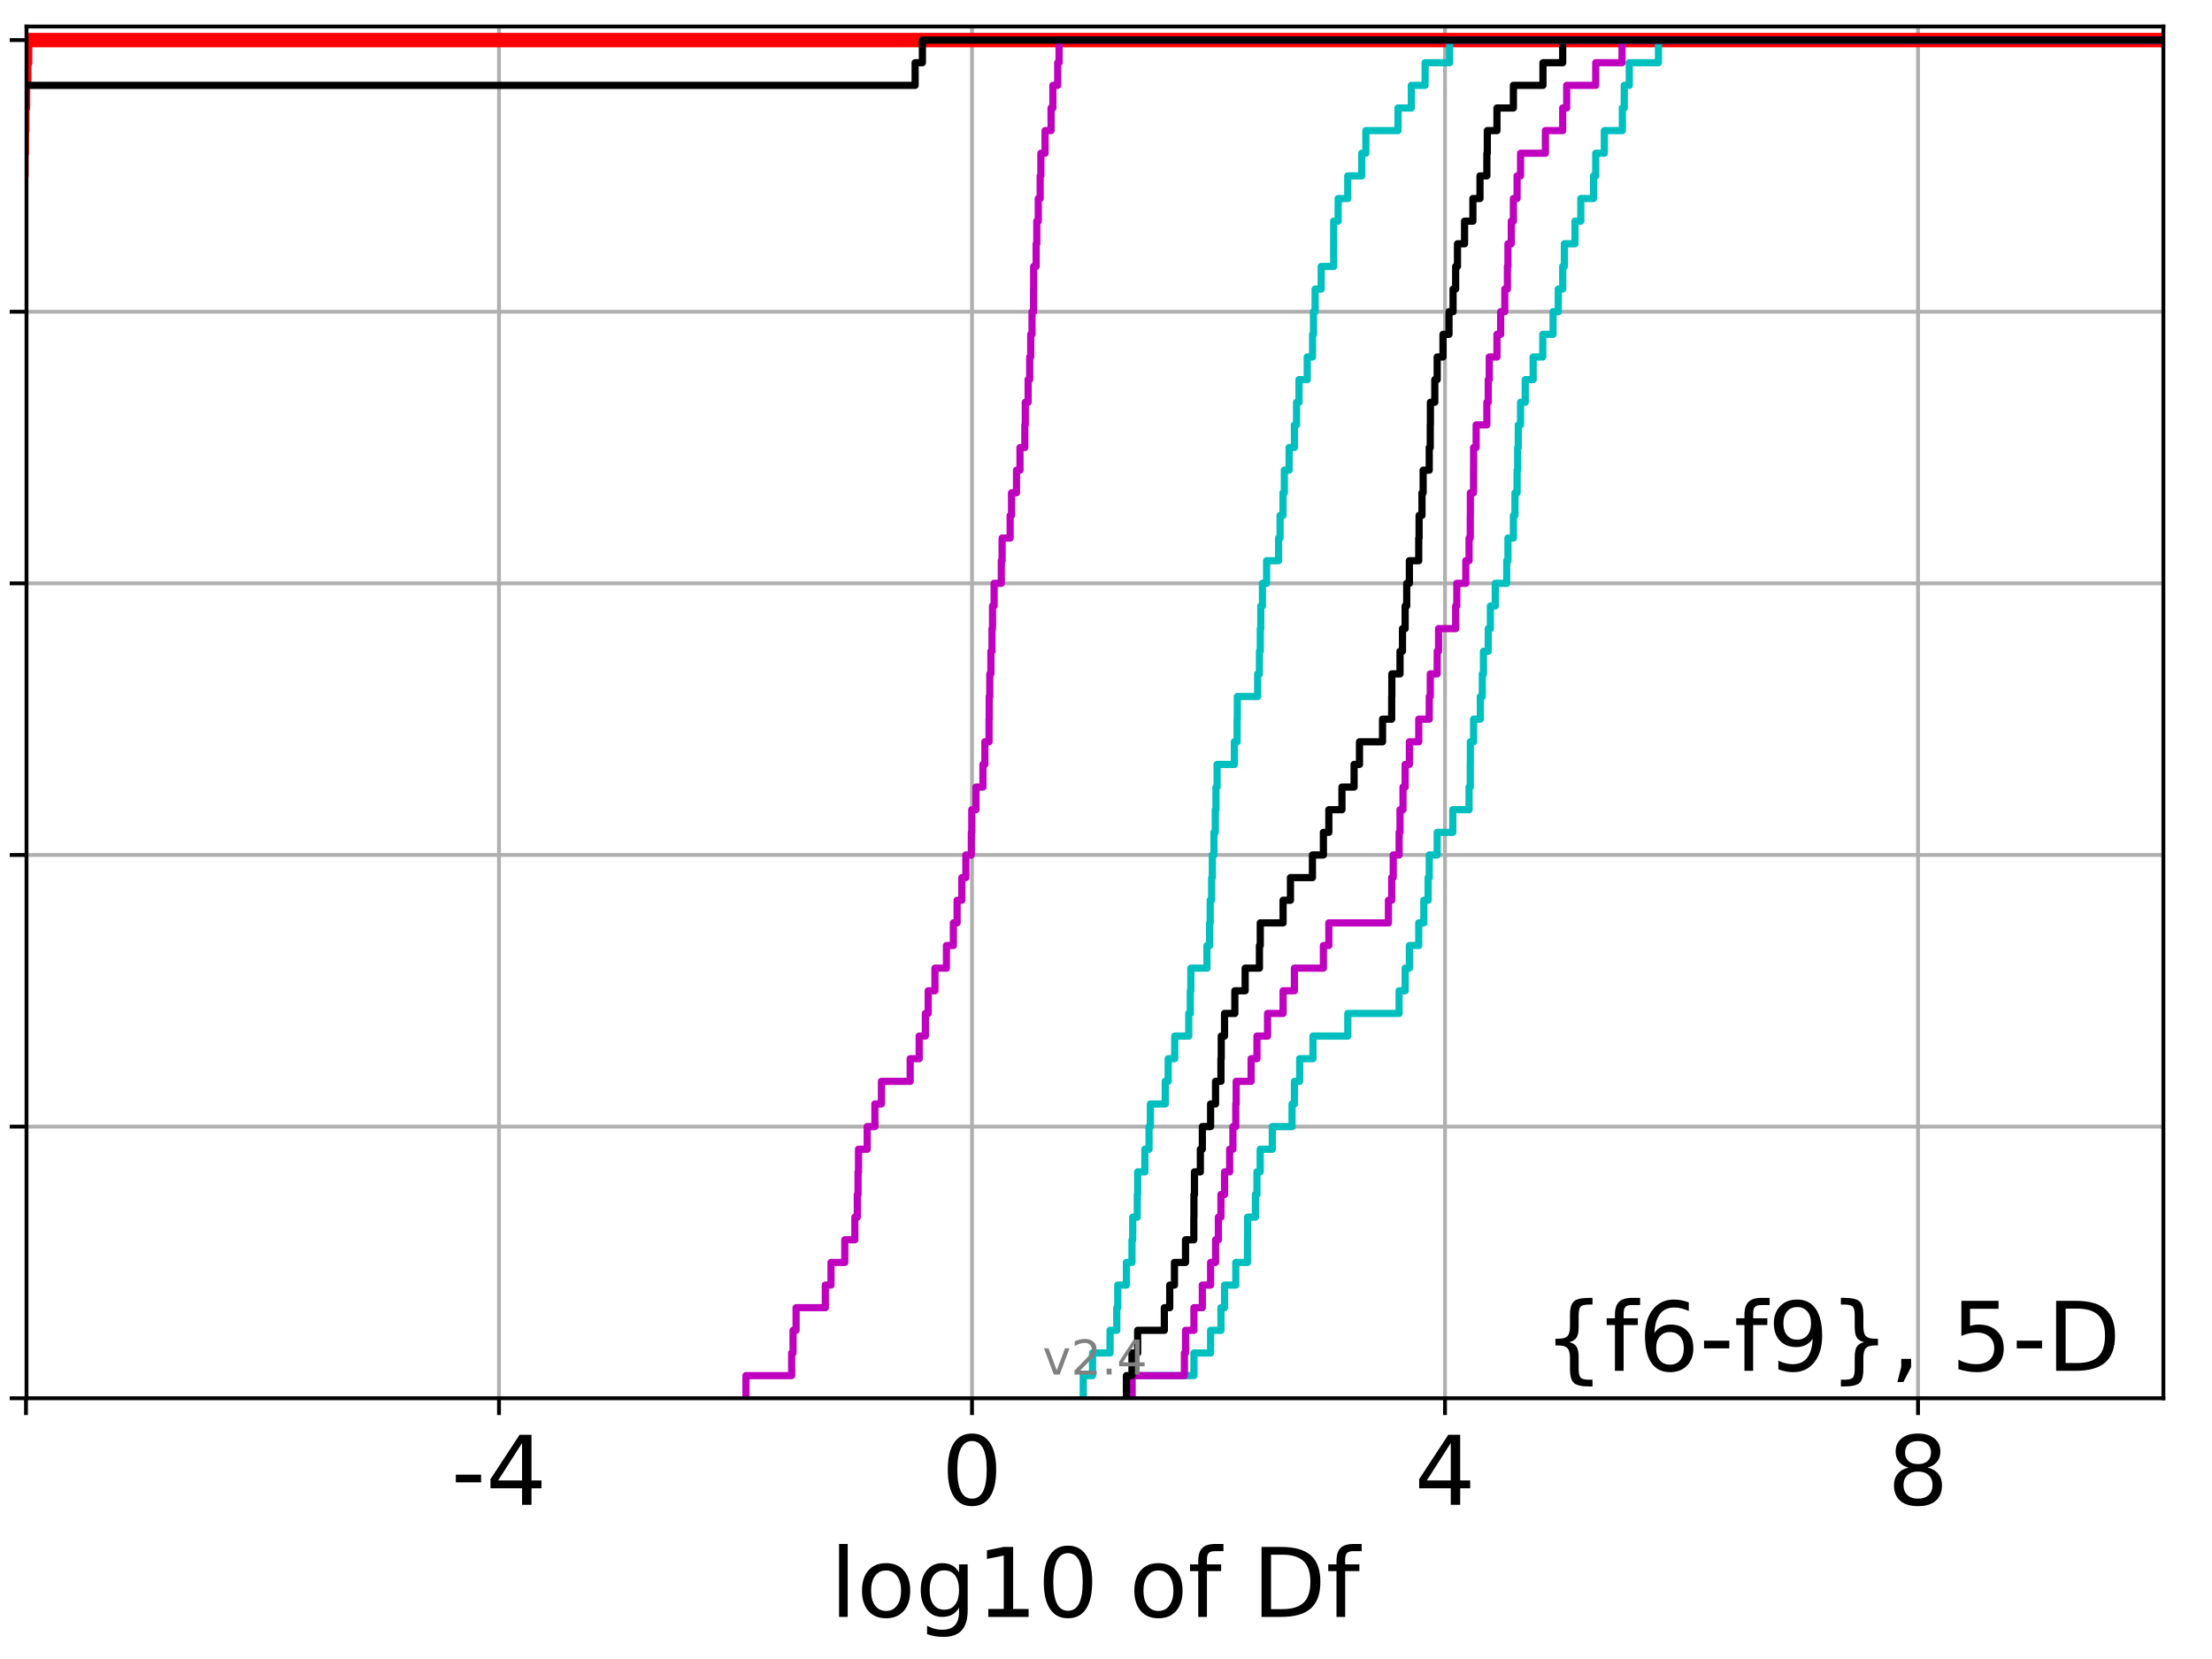 <?xml version="1.0" encoding="utf-8" standalone="no"?>
<!DOCTYPE svg PUBLIC "-//W3C//DTD SVG 1.1//EN"
  "http://www.w3.org/Graphics/SVG/1.1/DTD/svg11.dtd">
<!-- Created with matplotlib (http://matplotlib.org/) -->
<svg height="345.6pt" version="1.1" viewBox="0 0 460.8 345.6" width="460.8pt" xmlns="http://www.w3.org/2000/svg" xmlns:xlink="http://www.w3.org/1999/xlink">
 <defs>
  <style type="text/css">
*{stroke-linecap:butt;stroke-linejoin:round;}
  </style>
 </defs>
 <g id="figure_1">
  <g id="patch_1">
   <path d="M 0 345.6 
L 460.8 345.6 
L 460.8 0 
L 0 0 
z
" style="fill:#ffffff;"/>
  </g>
  <g id="axes_1">
   <g id="patch_2">
    <path d="M 5.52 291.28 
L 450.672 291.28 
L 450.672 5.52 
L 5.52 5.52 
z
" style="fill:#ffffff;"/>
   </g>
   <g id="matplotlib.axis_1">
    <g id="xtick_1">
     <g id="line2d_1">
      <path clip-path="url(#p024d79244b)" d="M 5.414 291.28 
L 5.414 5.52 
" style="fill:none;stroke:#b0b0b0;stroke-linecap:square;stroke-width:0.8;"/>
     </g>
     <g id="line2d_2">
      <defs>
       <path d="M 0 0 
L 0 3.5 
" id="mc31ae099a4" style="stroke:#000000;stroke-width:0.8;"/>
      </defs>
      <g>
       <use style="stroke:#000000;stroke-width:0.8;" x="5.414" xlink:href="#mc31ae099a4" y="291.28"/>
      </g>
     </g>
    </g>
    <g id="xtick_2">
     <g id="line2d_3">
      <path clip-path="url(#p024d79244b)" d="M 103.95 291.28 
L 103.95 5.52 
" style="fill:none;stroke:#b0b0b0;stroke-linecap:square;stroke-width:0.8;"/>
     </g>
     <g id="line2d_4">
      <g>
       <use style="stroke:#000000;stroke-width:0.8;" x="103.95" xlink:href="#mc31ae099a4" y="291.28"/>
      </g>
     </g>
     <g id="text_1">
      <!-- -4 -->
      <defs>
       <path d="M 4.891 31.391 
L 31.203 31.391 
L 31.203 23.391 
L 4.891 23.391 
z
" id="DejaVuSans-2d"/>
       <path d="M 37.797 64.312 
L 12.891 25.391 
L 37.797 25.391 
z
M 35.203 72.906 
L 47.609 72.906 
L 47.609 25.391 
L 58.016 25.391 
L 58.016 17.188 
L 47.609 17.188 
L 47.609 0 
L 37.797 0 
L 37.797 17.188 
L 4.891 17.188 
L 4.891 26.703 
z
" id="DejaVuSans-34"/>
      </defs>
      <g transform="translate(93.979 313.477)scale(0.2 -0.2)">
       <use xlink:href="#DejaVuSans-2d"/>
       <use x="36.084" xlink:href="#DejaVuSans-34"/>
      </g>
     </g>
    </g>
    <g id="xtick_3">
     <g id="line2d_5">
      <path clip-path="url(#p024d79244b)" d="M 202.486 291.28 
L 202.486 5.52 
" style="fill:none;stroke:#b0b0b0;stroke-linecap:square;stroke-width:0.8;"/>
     </g>
     <g id="line2d_6">
      <g>
       <use style="stroke:#000000;stroke-width:0.8;" x="202.486" xlink:href="#mc31ae099a4" y="291.28"/>
      </g>
     </g>
     <g id="text_2">
      <!-- 0 -->
      <defs>
       <path d="M 31.781 66.406 
Q 24.172 66.406 20.328 58.906 
Q 16.5 51.422 16.5 36.375 
Q 16.5 21.391 20.328 13.891 
Q 24.172 6.391 31.781 6.391 
Q 39.453 6.391 43.281 13.891 
Q 47.125 21.391 47.125 36.375 
Q 47.125 51.422 43.281 58.906 
Q 39.453 66.406 31.781 66.406 
z
M 31.781 74.219 
Q 44.047 74.219 50.516 64.516 
Q 56.984 54.828 56.984 36.375 
Q 56.984 17.969 50.516 8.266 
Q 44.047 -1.422 31.781 -1.422 
Q 19.531 -1.422 13.062 8.266 
Q 6.594 17.969 6.594 36.375 
Q 6.594 54.828 13.062 64.516 
Q 19.531 74.219 31.781 74.219 
z
" id="DejaVuSans-30"/>
      </defs>
      <g transform="translate(196.124 313.477)scale(0.2 -0.2)">
       <use xlink:href="#DejaVuSans-30"/>
      </g>
     </g>
    </g>
    <g id="xtick_4">
     <g id="line2d_7">
      <path clip-path="url(#p024d79244b)" d="M 301.022 291.28 
L 301.022 5.52 
" style="fill:none;stroke:#b0b0b0;stroke-linecap:square;stroke-width:0.8;"/>
     </g>
     <g id="line2d_8">
      <g>
       <use style="stroke:#000000;stroke-width:0.8;" x="301.022" xlink:href="#mc31ae099a4" y="291.28"/>
      </g>
     </g>
     <g id="text_3">
      <!-- 4 -->
      <g transform="translate(294.66 313.477)scale(0.2 -0.2)">
       <use xlink:href="#DejaVuSans-34"/>
      </g>
     </g>
    </g>
    <g id="xtick_5">
     <g id="line2d_9">
      <path clip-path="url(#p024d79244b)" d="M 399.559 291.28 
L 399.559 5.52 
" style="fill:none;stroke:#b0b0b0;stroke-linecap:square;stroke-width:0.8;"/>
     </g>
     <g id="line2d_10">
      <g>
       <use style="stroke:#000000;stroke-width:0.8;" x="399.559" xlink:href="#mc31ae099a4" y="291.28"/>
      </g>
     </g>
     <g id="text_4">
      <!-- 8 -->
      <defs>
       <path d="M 31.781 34.625 
Q 24.75 34.625 20.719 30.859 
Q 16.703 27.094 16.703 20.516 
Q 16.703 13.922 20.719 10.156 
Q 24.75 6.391 31.781 6.391 
Q 38.812 6.391 42.859 10.172 
Q 46.922 13.969 46.922 20.516 
Q 46.922 27.094 42.891 30.859 
Q 38.875 34.625 31.781 34.625 
z
M 21.922 38.812 
Q 15.578 40.375 12.031 44.719 
Q 8.5 49.078 8.5 55.328 
Q 8.5 64.062 14.719 69.141 
Q 20.953 74.219 31.781 74.219 
Q 42.672 74.219 48.875 69.141 
Q 55.078 64.062 55.078 55.328 
Q 55.078 49.078 51.531 44.719 
Q 48 40.375 41.703 38.812 
Q 48.828 37.156 52.797 32.312 
Q 56.781 27.484 56.781 20.516 
Q 56.781 9.906 50.312 4.234 
Q 43.844 -1.422 31.781 -1.422 
Q 19.734 -1.422 13.25 4.234 
Q 6.781 9.906 6.781 20.516 
Q 6.781 27.484 10.781 32.312 
Q 14.797 37.156 21.922 38.812 
z
M 18.312 54.391 
Q 18.312 48.734 21.844 45.562 
Q 25.391 42.391 31.781 42.391 
Q 38.141 42.391 41.719 45.562 
Q 45.312 48.734 45.312 54.391 
Q 45.312 60.062 41.719 63.234 
Q 38.141 66.406 31.781 66.406 
Q 25.391 66.406 21.844 63.234 
Q 18.312 60.062 18.312 54.391 
z
" id="DejaVuSans-38"/>
      </defs>
      <g transform="translate(393.196 313.477)scale(0.2 -0.2)">
       <use xlink:href="#DejaVuSans-38"/>
      </g>
     </g>
    </g>
    <g id="text_5">
     <!-- log10 of Df -->
     <defs>
      <path d="M 9.422 75.984 
L 18.406 75.984 
L 18.406 0 
L 9.422 0 
z
" id="DejaVuSans-6c"/>
      <path d="M 30.609 48.391 
Q 23.391 48.391 19.188 42.75 
Q 14.984 37.109 14.984 27.297 
Q 14.984 17.484 19.156 11.844 
Q 23.344 6.203 30.609 6.203 
Q 37.797 6.203 41.984 11.859 
Q 46.188 17.531 46.188 27.297 
Q 46.188 37.016 41.984 42.703 
Q 37.797 48.391 30.609 48.391 
z
M 30.609 56 
Q 42.328 56 49.016 48.375 
Q 55.719 40.766 55.719 27.297 
Q 55.719 13.875 49.016 6.219 
Q 42.328 -1.422 30.609 -1.422 
Q 18.844 -1.422 12.172 6.219 
Q 5.516 13.875 5.516 27.297 
Q 5.516 40.766 12.172 48.375 
Q 18.844 56 30.609 56 
z
" id="DejaVuSans-6f"/>
      <path d="M 45.406 27.984 
Q 45.406 37.75 41.375 43.109 
Q 37.359 48.484 30.078 48.484 
Q 22.859 48.484 18.828 43.109 
Q 14.797 37.75 14.797 27.984 
Q 14.797 18.266 18.828 12.891 
Q 22.859 7.516 30.078 7.516 
Q 37.359 7.516 41.375 12.891 
Q 45.406 18.266 45.406 27.984 
z
M 54.391 6.781 
Q 54.391 -7.172 48.188 -13.984 
Q 42 -20.797 29.203 -20.797 
Q 24.469 -20.797 20.266 -20.094 
Q 16.062 -19.391 12.109 -17.922 
L 12.109 -9.188 
Q 16.062 -11.328 19.922 -12.344 
Q 23.781 -13.375 27.781 -13.375 
Q 36.625 -13.375 41.016 -8.766 
Q 45.406 -4.156 45.406 5.172 
L 45.406 9.625 
Q 42.625 4.781 38.281 2.391 
Q 33.938 0 27.875 0 
Q 17.828 0 11.672 7.656 
Q 5.516 15.328 5.516 27.984 
Q 5.516 40.672 11.672 48.328 
Q 17.828 56 27.875 56 
Q 33.938 56 38.281 53.609 
Q 42.625 51.219 45.406 46.391 
L 45.406 54.688 
L 54.391 54.688 
z
" id="DejaVuSans-67"/>
      <path d="M 12.406 8.297 
L 28.516 8.297 
L 28.516 63.922 
L 10.984 60.406 
L 10.984 69.391 
L 28.422 72.906 
L 38.281 72.906 
L 38.281 8.297 
L 54.391 8.297 
L 54.391 0 
L 12.406 0 
z
" id="DejaVuSans-31"/>
      <path id="DejaVuSans-20"/>
      <path d="M 37.109 75.984 
L 37.109 68.5 
L 28.516 68.5 
Q 23.688 68.5 21.797 66.547 
Q 19.922 64.594 19.922 59.516 
L 19.922 54.688 
L 34.719 54.688 
L 34.719 47.703 
L 19.922 47.703 
L 19.922 0 
L 10.891 0 
L 10.891 47.703 
L 2.297 47.703 
L 2.297 54.688 
L 10.891 54.688 
L 10.891 58.5 
Q 10.891 67.625 15.141 71.797 
Q 19.391 75.984 28.609 75.984 
z
" id="DejaVuSans-66"/>
      <path d="M 19.672 64.797 
L 19.672 8.109 
L 31.594 8.109 
Q 46.688 8.109 53.688 14.938 
Q 60.688 21.781 60.688 36.531 
Q 60.688 51.172 53.688 57.984 
Q 46.688 64.797 31.594 64.797 
z
M 9.812 72.906 
L 30.078 72.906 
Q 51.266 72.906 61.172 64.094 
Q 71.094 55.281 71.094 36.531 
Q 71.094 17.672 61.125 8.828 
Q 51.172 0 30.078 0 
L 9.812 0 
z
" id="DejaVuSans-44"/>
     </defs>
     <g transform="translate(172.91 336.833)scale(0.2 -0.2)">
      <use xlink:href="#DejaVuSans-6c"/>
      <use x="27.783" xlink:href="#DejaVuSans-6f"/>
      <use x="88.965" xlink:href="#DejaVuSans-67"/>
      <use x="152.441" xlink:href="#DejaVuSans-31"/>
      <use x="216.064" xlink:href="#DejaVuSans-30"/>
      <use x="279.688" xlink:href="#DejaVuSans-20"/>
      <use x="311.475" xlink:href="#DejaVuSans-6f"/>
      <use x="372.656" xlink:href="#DejaVuSans-66"/>
      <use x="407.861" xlink:href="#DejaVuSans-20"/>
      <use x="439.648" xlink:href="#DejaVuSans-44"/>
      <use x="516.65" xlink:href="#DejaVuSans-66"/>
     </g>
    </g>
   </g>
   <g id="matplotlib.axis_2">
    <g id="ytick_1">
     <g id="line2d_11">
      <path clip-path="url(#p024d79244b)" d="M 5.52 291.28 
L 450.672 291.28 
" style="fill:none;stroke:#b0b0b0;stroke-linecap:square;stroke-width:0.8;"/>
     </g>
     <g id="line2d_12">
      <defs>
       <path d="M 0 0 
L -3.5 0 
" id="m8edc31e175" style="stroke:#000000;stroke-width:0.8;"/>
      </defs>
      <g>
       <use style="stroke:#000000;stroke-width:0.8;" x="5.52" xlink:href="#m8edc31e175" y="291.28"/>
      </g>
     </g>
    </g>
    <g id="ytick_2">
     <g id="line2d_13">
      <path clip-path="url(#p024d79244b)" d="M 5.52 234.694 
L 450.672 234.694 
" style="fill:none;stroke:#b0b0b0;stroke-linecap:square;stroke-width:0.8;"/>
     </g>
     <g id="line2d_14">
      <g>
       <use style="stroke:#000000;stroke-width:0.8;" x="5.52" xlink:href="#m8edc31e175" y="234.694"/>
      </g>
     </g>
    </g>
    <g id="ytick_3">
     <g id="line2d_15">
      <path clip-path="url(#p024d79244b)" d="M 5.52 178.108 
L 450.672 178.108 
" style="fill:none;stroke:#b0b0b0;stroke-linecap:square;stroke-width:0.8;"/>
     </g>
     <g id="line2d_16">
      <g>
       <use style="stroke:#000000;stroke-width:0.8;" x="5.52" xlink:href="#m8edc31e175" y="178.108"/>
      </g>
     </g>
    </g>
    <g id="ytick_4">
     <g id="line2d_17">
      <path clip-path="url(#p024d79244b)" d="M 5.52 121.522 
L 450.672 121.522 
" style="fill:none;stroke:#b0b0b0;stroke-linecap:square;stroke-width:0.8;"/>
     </g>
     <g id="line2d_18">
      <g>
       <use style="stroke:#000000;stroke-width:0.8;" x="5.52" xlink:href="#m8edc31e175" y="121.522"/>
      </g>
     </g>
    </g>
    <g id="ytick_5">
     <g id="line2d_19">
      <path clip-path="url(#p024d79244b)" d="M 5.52 64.935 
L 450.672 64.935 
" style="fill:none;stroke:#b0b0b0;stroke-linecap:square;stroke-width:0.8;"/>
     </g>
     <g id="line2d_20">
      <g>
       <use style="stroke:#000000;stroke-width:0.8;" x="5.52" xlink:href="#m8edc31e175" y="64.935"/>
      </g>
     </g>
    </g>
    <g id="ytick_6">
     <g id="line2d_21">
      <path clip-path="url(#p024d79244b)" d="M 5.52 8.349 
L 450.672 8.349 
" style="fill:none;stroke:#b0b0b0;stroke-linecap:square;stroke-width:0.8;"/>
     </g>
     <g id="line2d_22">
      <g>
       <use style="stroke:#000000;stroke-width:0.8;" x="5.52" xlink:href="#m8edc31e175" y="8.349"/>
      </g>
     </g>
    </g>
   </g>
   <g id="line2d_23">
    <path clip-path="url(#p024d79244b)" d="M -1 215.832 
L -0.551 215.832 
L -0.551 211.116 
L -0.156 211.116 
L -0.156 206.401 
L -0.052 206.401 
L -0.052 201.685 
L 0.015 201.685 
L 0.015 196.97 
L 0.311 196.97 
L 0.311 192.254 
L 0.4 192.254 
L 0.4 187.539 
L 0.491 187.539 
L 0.491 182.823 
L 0.781 182.823 
L 0.781 178.108 
L 0.981 178.108 
L 0.981 173.392 
L 1.077 173.392 
L 1.077 168.677 
L 1.305 168.677 
L 1.305 163.961 
L 1.374 163.961 
L 1.374 159.246 
L 1.766 159.246 
L 1.766 154.53 
L 1.835 154.53 
L 1.835 149.815 
L 1.952 149.815 
L 1.952 145.099 
L 2.063 145.099 
L 2.063 140.384 
L 2.157 140.384 
L 2.157 135.668 
L 2.169 135.668 
L 2.169 130.953 
L 2.19 130.953 
L 2.19 126.237 
L 2.295 126.237 
L 2.295 121.522 
L 2.314 121.522 
L 2.314 116.806 
L 2.319 116.806 
L 2.319 112.091 
L 2.915 112.091 
L 2.915 107.375 
L 3.01 107.375 
L 3.01 102.66 
L 3.07 102.66 
L 3.07 97.944 
L 3.076 97.944 
L 3.076 93.229 
L 3.098 93.229 
L 3.098 88.513 
L 3.1 88.513 
L 3.1 83.797 
L 3.184 83.797 
L 3.184 79.082 
L 3.207 79.082 
L 3.207 74.366 
L 3.221 74.366 
L 3.221 69.651 
L 3.326 69.651 
L 3.326 64.935 
L 3.693 64.935 
L 3.693 60.22 
L 3.948 60.22 
L 3.948 55.504 
L 4.027 55.504 
L 4.027 50.789 
L 4.109 50.789 
L 4.109 46.073 
L 4.384 46.073 
L 4.384 41.358 
L 4.393 41.358 
L 4.393 36.642 
L 4.467 36.642 
L 4.467 31.927 
L 4.564 31.927 
L 4.564 27.211 
L 4.649 27.211 
L 4.649 22.496 
L 4.794 22.496 
L 4.794 17.78 
L 5.044 17.78 
L 5.044 13.065 
L 5.229 13.065 
L 5.229 8.349 
L 5.229 8.349 
L 5.229 8.349 
L 450.672 8.349 
" style="fill:none;stroke:#ff0000;stroke-linecap:square;stroke-width:3;"/>
   </g>
   <g id="line2d_24">
    <path clip-path="url(#p024d79244b)" d="M 235.812 291.28 
L 235.812 286.564 
L 248.717 286.564 
L 248.717 281.849 
L 252.188 281.849 
L 252.188 277.133 
L 254.345 277.133 
L 254.345 272.418 
L 255.095 272.418 
L 255.095 267.702 
L 257.437 267.702 
L 257.437 262.987 
L 259.861 262.987 
L 259.861 258.271 
L 259.889 258.271 
L 259.889 253.556 
L 261.528 253.556 
L 261.528 248.84 
L 261.848 248.84 
L 261.848 244.125 
L 262.52 244.125 
L 262.52 239.409 
L 265.044 239.409 
L 265.044 234.694 
L 269.156 234.694 
L 269.156 229.978 
L 269.651 229.978 
L 269.651 225.263 
L 270.745 225.263 
L 270.745 220.547 
L 273.511 220.547 
L 273.511 215.832 
L 280.776 215.832 
L 280.776 211.116 
L 291.461 211.116 
L 291.461 206.401 
L 292.718 206.401 
L 292.718 201.685 
L 293.601 201.685 
L 293.601 196.97 
L 295.551 196.97 
L 295.551 192.254 
L 296.61 192.254 
L 296.61 187.539 
L 297.505 187.539 
L 297.505 182.823 
L 297.737 182.823 
L 297.737 178.108 
L 299.393 178.108 
L 299.393 173.392 
L 302.641 173.392 
L 302.641 168.677 
L 306.031 168.677 
L 306.031 163.961 
L 306.283 163.961 
L 306.283 159.246 
L 306.303 159.246 
L 306.303 154.53 
L 306.977 154.53 
L 306.977 149.815 
L 308.381 149.815 
L 308.381 145.099 
L 308.795 145.099 
L 308.795 140.384 
L 309.037 140.384 
L 309.037 135.668 
L 310.028 135.668 
L 310.028 130.953 
L 310.473 130.953 
L 310.473 126.237 
L 311.49 126.237 
L 311.49 121.522 
L 313.874 121.522 
L 313.874 116.806 
L 314.134 116.806 
L 314.134 112.091 
L 315.268 112.091 
L 315.268 107.375 
L 315.597 107.375 
L 315.597 102.66 
L 316.039 102.66 
L 316.039 97.944 
L 316.154 97.944 
L 316.154 93.229 
L 316.288 93.229 
L 316.288 88.513 
L 316.761 88.513 
L 316.761 83.797 
L 317.736 83.797 
L 317.736 79.082 
L 319.384 79.082 
L 319.384 74.366 
L 321.387 74.366 
L 321.387 69.651 
L 323.531 69.651 
L 323.531 64.935 
L 324.613 64.935 
L 324.613 60.22 
L 325.538 60.22 
L 325.538 55.504 
L 325.888 55.504 
L 325.888 50.789 
L 328.096 50.789 
L 328.096 46.073 
L 329.31 46.073 
L 329.31 41.358 
L 331.962 41.358 
L 331.962 36.642 
L 332.421 36.642 
L 332.421 31.927 
L 334.209 31.927 
L 334.209 27.211 
L 337.966 27.211 
L 337.966 22.496 
L 338.367 22.496 
L 338.367 17.78 
L 339.409 17.78 
L 339.409 13.065 
L 345.489 13.065 
L 345.489 8.349 
L 345.489 8.349 
L 345.489 8.349 
L 450.672 8.349 
" style="fill:none;stroke:#00bfbf;stroke-linecap:square;stroke-width:1.5;"/>
   </g>
   <g id="line2d_25">
    <path clip-path="url(#p024d79244b)" d="M 235.812 291.28 
L 235.812 286.564 
L 246.739 286.564 
L 246.739 281.849 
L 246.967 281.849 
L 246.967 277.133 
L 248.717 277.133 
L 248.717 272.418 
L 250.47 272.418 
L 250.47 267.702 
L 252.188 267.702 
L 252.188 262.987 
L 253.222 262.987 
L 253.222 258.271 
L 253.813 258.271 
L 253.813 253.556 
L 254.345 253.556 
L 254.345 248.84 
L 255.095 248.84 
L 255.095 244.125 
L 256.158 244.125 
L 256.158 239.409 
L 256.84 239.409 
L 256.84 234.694 
L 257.437 234.694 
L 257.437 229.978 
L 257.516 229.978 
L 257.516 225.263 
L 260.628 225.263 
L 260.628 220.547 
L 261.848 220.547 
L 261.848 215.832 
L 264.055 215.832 
L 264.055 211.116 
L 267.29 211.116 
L 267.29 206.401 
L 269.651 206.401 
L 269.651 201.685 
L 275.688 201.685 
L 275.688 196.97 
L 276.819 196.97 
L 276.819 192.254 
L 289.235 192.254 
L 289.235 187.539 
L 289.912 187.539 
L 289.912 182.823 
L 290.235 182.823 
L 290.235 178.108 
L 291.461 178.108 
L 291.461 173.392 
L 291.649 173.392 
L 291.649 168.677 
L 292.273 168.677 
L 292.273 163.961 
L 292.718 163.961 
L 292.718 159.246 
L 293.601 159.246 
L 293.601 154.53 
L 295.551 154.53 
L 295.551 149.815 
L 297.737 149.815 
L 297.737 145.099 
L 297.949 145.099 
L 297.949 140.384 
L 299.393 140.384 
L 299.393 135.668 
L 299.677 135.668 
L 299.677 130.953 
L 303.24 130.953 
L 303.24 126.237 
L 303.479 126.237 
L 303.479 121.522 
L 305.352 121.522 
L 305.352 116.806 
L 306.031 116.806 
L 306.031 112.091 
L 306.283 112.091 
L 306.283 107.375 
L 306.303 107.375 
L 306.303 102.66 
L 306.965 102.66 
L 306.965 97.944 
L 306.977 97.944 
L 306.977 93.229 
L 307.508 93.229 
L 307.508 88.513 
L 309.744 88.513 
L 309.744 83.797 
L 310.028 83.797 
L 310.028 79.082 
L 310.239 79.082 
L 310.239 74.366 
L 311.843 74.366 
L 311.843 69.651 
L 312.613 69.651 
L 312.613 64.935 
L 313.474 64.935 
L 313.474 60.22 
L 314.019 60.22 
L 314.019 55.504 
L 314.134 55.504 
L 314.134 50.789 
L 314.831 50.789 
L 314.831 46.073 
L 315.268 46.073 
L 315.268 41.358 
L 316.039 41.358 
L 316.039 36.642 
L 316.761 36.642 
L 316.761 31.927 
L 321.937 31.927 
L 321.937 27.211 
L 325.538 27.211 
L 325.538 22.496 
L 326.371 22.496 
L 326.371 17.78 
L 332.421 17.78 
L 332.421 13.065 
L 337.9 13.065 
L 337.9 8.349 
L 337.9 8.349 
L 337.9 8.349 
L 450.672 8.349 
" style="fill:none;stroke:#bf00bf;stroke-linecap:square;stroke-width:1.5;"/>
   </g>
   <g id="line2d_26">
    <path clip-path="url(#p024d79244b)" d="M 234.652 291.28 
L 234.652 286.564 
L 235.812 286.564 
L 235.812 281.849 
L 236.995 281.849 
L 236.995 277.133 
L 242.553 277.133 
L 242.553 272.418 
L 243.677 272.418 
L 243.677 267.702 
L 244.661 267.702 
L 244.661 262.987 
L 246.967 262.987 
L 246.967 258.271 
L 248.692 258.271 
L 248.692 253.556 
L 248.717 253.556 
L 248.717 248.84 
L 248.83 248.84 
L 248.83 244.125 
L 250.055 244.125 
L 250.055 239.409 
L 250.47 239.409 
L 250.47 234.694 
L 252.188 234.694 
L 252.188 229.978 
L 253.222 229.978 
L 253.222 225.263 
L 254.345 225.263 
L 254.345 220.547 
L 254.407 220.547 
L 254.407 215.832 
L 255.095 215.832 
L 255.095 211.116 
L 257.241 211.116 
L 257.241 206.401 
L 259.388 206.401 
L 259.388 201.685 
L 262.364 201.685 
L 262.364 196.97 
L 262.538 196.97 
L 262.538 192.254 
L 267.29 192.254 
L 267.29 187.539 
L 268.826 187.539 
L 268.826 182.823 
L 273.401 182.823 
L 273.401 178.108 
L 275.688 178.108 
L 275.688 173.392 
L 276.819 173.392 
L 276.819 168.677 
L 279.553 168.677 
L 279.553 163.961 
L 282.081 163.961 
L 282.081 159.246 
L 283.208 159.246 
L 283.208 154.53 
L 288.008 154.53 
L 288.008 149.815 
L 289.912 149.815 
L 289.912 145.099 
L 289.942 145.099 
L 289.942 140.384 
L 291.649 140.384 
L 291.649 135.668 
L 292.165 135.668 
L 292.165 130.953 
L 292.718 130.953 
L 292.718 126.237 
L 293.046 126.237 
L 293.046 121.522 
L 293.601 121.522 
L 293.601 116.806 
L 295.551 116.806 
L 295.551 112.091 
L 295.623 112.091 
L 295.623 107.375 
L 296.225 107.375 
L 296.225 102.66 
L 296.469 102.66 
L 296.469 97.944 
L 297.737 97.944 
L 297.737 93.229 
L 297.949 93.229 
L 297.949 88.513 
L 297.979 88.513 
L 297.979 83.797 
L 298.894 83.797 
L 298.894 79.082 
L 299.393 79.082 
L 299.393 74.366 
L 300.6 74.366 
L 300.6 69.651 
L 301.855 69.651 
L 301.855 64.935 
L 302.699 64.935 
L 302.699 60.22 
L 303.24 60.22 
L 303.24 55.504 
L 303.619 55.504 
L 303.619 50.789 
L 305.093 50.789 
L 305.093 46.073 
L 306.83 46.073 
L 306.83 41.358 
L 308.308 41.358 
L 308.308 36.642 
L 309.744 36.642 
L 309.744 31.927 
L 309.835 31.927 
L 309.835 27.211 
L 311.843 27.211 
L 311.843 22.496 
L 315.268 22.496 
L 315.268 17.78 
L 321.427 17.78 
L 321.427 13.065 
L 325.538 13.065 
L 325.538 8.349 
L 325.538 8.349 
L 325.538 8.349 
L 450.672 8.349 
" style="fill:none;stroke:#000000;stroke-linecap:square;stroke-width:1.5;"/>
   </g>
   <g id="line2d_27">
    <path clip-path="url(#p024d79244b)" d="M 225.658 291.28 
L 225.658 286.564 
L 227.59 286.564 
L 227.59 281.849 
L 231.243 281.849 
L 231.243 277.133 
L 232.646 277.133 
L 232.646 272.418 
L 232.85 272.418 
L 232.85 267.702 
L 234.652 267.702 
L 234.652 262.987 
L 235.812 262.987 
L 235.812 258.271 
L 235.968 258.271 
L 235.968 253.556 
L 236.915 253.556 
L 236.915 248.84 
L 236.995 248.84 
L 236.995 244.125 
L 238.493 244.125 
L 238.493 239.409 
L 239.368 239.409 
L 239.368 234.694 
L 239.645 234.694 
L 239.645 229.978 
L 242.736 229.978 
L 242.736 225.263 
L 243.356 225.263 
L 243.356 220.547 
L 244.716 220.547 
L 244.716 215.832 
L 247.641 215.832 
L 247.641 211.116 
L 247.954 211.116 
L 247.954 206.401 
L 248.074 206.401 
L 248.074 201.685 
L 251.432 201.685 
L 251.432 196.97 
L 251.98 196.97 
L 251.98 192.254 
L 252.111 192.254 
L 252.111 187.539 
L 252.412 187.539 
L 252.412 182.823 
L 252.55 182.823 
L 252.55 178.108 
L 252.882 178.108 
L 252.882 173.392 
L 253.163 173.392 
L 253.163 168.677 
L 253.302 168.677 
L 253.302 163.961 
L 253.538 163.961 
L 253.538 159.246 
L 257.145 159.246 
L 257.145 154.53 
L 257.714 154.53 
L 257.714 149.815 
L 257.759 149.815 
L 257.759 145.099 
L 261.988 145.099 
L 261.988 140.384 
L 262.364 140.384 
L 262.364 135.668 
L 262.538 135.668 
L 262.538 130.953 
L 262.64 130.953 
L 262.64 126.237 
L 262.986 126.237 
L 262.986 121.522 
L 263.857 121.522 
L 263.857 116.806 
L 266.35 116.806 
L 266.35 112.091 
L 266.663 112.091 
L 266.663 107.375 
L 267.272 107.375 
L 267.272 102.66 
L 267.552 102.66 
L 267.552 97.944 
L 268.541 97.944 
L 268.541 93.229 
L 269.65 93.229 
L 269.65 88.513 
L 270.098 88.513 
L 270.098 83.797 
L 270.607 83.797 
L 270.607 79.082 
L 272.32 79.082 
L 272.32 74.366 
L 273.427 74.366 
L 273.427 69.651 
L 273.618 69.651 
L 273.618 64.935 
L 273.967 64.935 
L 273.967 60.22 
L 275.229 60.22 
L 275.229 55.504 
L 277.823 55.504 
L 277.823 50.789 
L 277.827 50.789 
L 277.827 46.073 
L 278.764 46.073 
L 278.764 41.358 
L 280.763 41.358 
L 280.763 36.642 
L 283.673 36.642 
L 283.673 31.927 
L 284.535 31.927 
L 284.535 27.211 
L 291.228 27.211 
L 291.228 22.496 
L 294.006 22.496 
L 294.006 17.78 
L 296.87 17.78 
L 296.87 13.065 
L 301.988 13.065 
L 301.988 8.349 
L 301.988 8.349 
L 301.988 8.349 
L 450.672 8.349 
" style="fill:none;stroke:#00bfbf;stroke-linecap:square;stroke-width:1.5;"/>
   </g>
   <g id="line2d_28">
    <path clip-path="url(#p024d79244b)" d="M 155.399 291.28 
L 155.399 286.564 
L 164.915 286.564 
L 164.915 281.849 
L 165.203 281.849 
L 165.203 277.133 
L 165.838 277.133 
L 165.838 272.418 
L 171.929 272.418 
L 171.929 267.702 
L 173.116 267.702 
L 173.116 262.987 
L 175.985 262.987 
L 175.985 258.271 
L 178.083 258.271 
L 178.083 253.556 
L 178.595 253.556 
L 178.595 248.84 
L 178.746 248.84 
L 178.746 244.125 
L 178.844 244.125 
L 178.844 239.409 
L 180.652 239.409 
L 180.652 234.694 
L 182.254 234.694 
L 182.254 229.978 
L 183.622 229.978 
L 183.622 225.263 
L 189.609 225.263 
L 189.609 220.547 
L 191.485 220.547 
L 191.485 215.832 
L 192.773 215.832 
L 192.773 211.116 
L 193.361 211.116 
L 193.361 206.401 
L 194.767 206.401 
L 194.767 201.685 
L 197.165 201.685 
L 197.165 196.97 
L 198.604 196.97 
L 198.604 192.254 
L 199.383 192.254 
L 199.383 187.539 
L 200.367 187.539 
L 200.367 182.823 
L 201.203 182.823 
L 201.203 178.108 
L 202.35 178.108 
L 202.35 173.392 
L 202.443 173.392 
L 202.443 168.677 
L 203.316 168.677 
L 203.316 163.961 
L 204.759 163.961 
L 204.759 159.246 
L 205.167 159.246 
L 205.167 154.53 
L 206.033 154.53 
L 206.033 149.815 
L 206.069 149.815 
L 206.069 145.099 
L 206.187 145.099 
L 206.187 140.384 
L 206.421 140.384 
L 206.421 135.668 
L 206.654 135.668 
L 206.654 130.953 
L 206.762 130.953 
L 206.762 126.237 
L 207.093 126.237 
L 207.093 121.522 
L 208.59 121.522 
L 208.59 116.806 
L 208.757 116.806 
L 208.757 112.091 
L 210.434 112.091 
L 210.434 107.375 
L 210.721 107.375 
L 210.721 102.66 
L 211.757 102.66 
L 211.757 97.944 
L 212.483 97.944 
L 212.483 93.229 
L 213.488 93.229 
L 213.488 88.513 
L 213.586 88.513 
L 213.586 83.797 
L 214.178 83.797 
L 214.178 79.082 
L 214.506 79.082 
L 214.506 74.366 
L 214.719 74.366 
L 214.719 69.651 
L 214.993 69.651 
L 214.993 64.935 
L 215.305 64.935 
L 215.305 60.22 
L 215.328 60.22 
L 215.328 55.504 
L 215.847 55.504 
L 215.847 50.789 
L 215.983 50.789 
L 215.983 46.073 
L 216.29 46.073 
L 216.29 41.358 
L 216.684 41.358 
L 216.684 36.642 
L 216.831 36.642 
L 216.831 31.927 
L 217.702 31.927 
L 217.702 27.211 
L 218.956 27.211 
L 218.956 22.496 
L 219.333 22.496 
L 219.333 17.78 
L 220.334 17.78 
L 220.334 13.065 
L 220.625 13.065 
L 220.625 8.349 
L 220.625 8.349 
L 220.625 8.349 
L 450.672 8.349 
" style="fill:none;stroke:#bf00bf;stroke-linecap:square;stroke-width:1.5;"/>
   </g>
   <g id="line2d_29">
    <path clip-path="url(#p024d79244b)" d="M -1 220.547 
L -0.551 220.547 
L -0.551 215.832 
L -0.156 215.832 
L -0.156 211.116 
L -0.052 211.116 
L -0.052 206.401 
L 0.015 206.401 
L 0.015 201.685 
L 0.311 201.685 
L 0.311 196.97 
L 0.4 196.97 
L 0.4 192.254 
L 0.491 192.254 
L 0.491 187.539 
L 0.981 187.539 
L 0.981 182.823 
L 1.077 182.823 
L 1.077 178.108 
L 1.305 178.108 
L 1.305 173.392 
L 1.374 173.392 
L 1.374 168.677 
L 1.766 168.677 
L 1.766 163.961 
L 1.835 163.961 
L 1.835 159.246 
L 1.952 159.246 
L 1.952 154.53 
L 2.063 154.53 
L 2.063 149.815 
L 2.157 149.815 
L 2.157 145.099 
L 2.169 145.099 
L 2.169 140.384 
L 2.19 140.384 
L 2.19 135.668 
L 2.295 135.668 
L 2.295 130.953 
L 2.314 130.953 
L 2.314 126.237 
L 2.319 126.237 
L 2.319 121.522 
L 2.915 121.522 
L 2.915 116.806 
L 3.01 116.806 
L 3.01 112.091 
L 3.07 112.091 
L 3.07 107.375 
L 3.076 107.375 
L 3.076 102.66 
L 3.098 102.66 
L 3.098 97.944 
L 3.1 97.944 
L 3.1 93.229 
L 3.184 93.229 
L 3.184 88.513 
L 3.207 88.513 
L 3.207 83.797 
L 3.221 83.797 
L 3.221 79.082 
L 3.326 79.082 
L 3.326 74.366 
L 3.693 74.366 
L 3.693 69.651 
L 3.948 69.651 
L 3.948 64.935 
L 4.027 64.935 
L 4.027 60.22 
L 4.109 60.22 
L 4.109 55.504 
L 4.384 55.504 
L 4.384 50.789 
L 4.393 50.789 
L 4.393 46.073 
L 4.467 46.073 
L 4.467 41.358 
L 4.564 41.358 
L 4.564 36.642 
L 4.649 36.642 
L 4.649 31.927 
L 4.794 31.927 
L 4.794 27.211 
L 5.044 27.211 
L 5.044 22.496 
L 5.229 22.496 
L 5.229 17.78 
L 190.638 17.78 
L 190.638 13.065 
L 192.152 13.065 
L 192.152 8.349 
L 192.152 8.349 
L 192.152 8.349 
L 450.672 8.349 
" style="fill:none;stroke:#000000;stroke-linecap:square;stroke-width:1.5;"/>
   </g>
   <g id="patch_3">
    <path d="M 5.52 291.28 
L 5.52 5.52 
" style="fill:none;stroke:#000000;stroke-linecap:square;stroke-linejoin:miter;stroke-width:0.8;"/>
   </g>
   <g id="patch_4">
    <path d="M 450.672 291.28 
L 450.672 5.52 
" style="fill:none;stroke:#000000;stroke-linecap:square;stroke-linejoin:miter;stroke-width:0.8;"/>
   </g>
   <g id="patch_5">
    <path d="M 5.52 291.28 
L 450.672 291.28 
" style="fill:none;stroke:#000000;stroke-linecap:square;stroke-linejoin:miter;stroke-width:0.8;"/>
   </g>
   <g id="patch_6">
    <path d="M 5.52 5.52 
L 450.672 5.52 
" style="fill:none;stroke:#000000;stroke-linecap:square;stroke-linejoin:miter;stroke-width:0.8;"/>
   </g>
   <g id="text_6">
    <!-- {f6-f9}, 5-D -->
    <defs>
     <path d="M 51.125 -9.281 
L 51.125 -16.312 
L 48.094 -16.312 
Q 35.938 -16.312 31.812 -12.688 
Q 27.688 -9.078 27.688 1.703 
L 27.688 13.375 
Q 27.688 20.75 25.047 23.578 
Q 22.406 26.422 15.484 26.422 
L 12.5 26.422 
L 12.5 33.406 
L 15.484 33.406 
Q 22.469 33.406 25.078 36.203 
Q 27.688 39.016 27.688 46.297 
L 27.688 58.016 
Q 27.688 68.797 31.812 72.391 
Q 35.938 75.984 48.094 75.984 
L 51.125 75.984 
L 51.125 69 
L 47.797 69 
Q 40.922 69 38.812 66.844 
Q 36.719 64.703 36.719 57.812 
L 36.719 45.703 
Q 36.719 38.031 34.5 34.562 
Q 32.281 31.109 26.906 29.891 
Q 32.328 28.562 34.516 25.094 
Q 36.719 21.625 36.719 14.016 
L 36.719 1.906 
Q 36.719 -4.984 38.812 -7.125 
Q 40.922 -9.281 47.797 -9.281 
z
" id="DejaVuSans-7b"/>
     <path d="M 33.016 40.375 
Q 26.375 40.375 22.484 35.828 
Q 18.609 31.297 18.609 23.391 
Q 18.609 15.531 22.484 10.953 
Q 26.375 6.391 33.016 6.391 
Q 39.656 6.391 43.531 10.953 
Q 47.406 15.531 47.406 23.391 
Q 47.406 31.297 43.531 35.828 
Q 39.656 40.375 33.016 40.375 
z
M 52.594 71.297 
L 52.594 62.312 
Q 48.875 64.062 45.094 64.984 
Q 41.312 65.922 37.594 65.922 
Q 27.828 65.922 22.672 59.328 
Q 17.531 52.734 16.797 39.406 
Q 19.672 43.656 24.016 45.922 
Q 28.375 48.188 33.594 48.188 
Q 44.578 48.188 50.953 41.516 
Q 57.328 34.859 57.328 23.391 
Q 57.328 12.156 50.688 5.359 
Q 44.047 -1.422 33.016 -1.422 
Q 20.359 -1.422 13.672 8.266 
Q 6.984 17.969 6.984 36.375 
Q 6.984 53.656 15.188 63.938 
Q 23.391 74.219 37.203 74.219 
Q 40.922 74.219 44.703 73.484 
Q 48.484 72.75 52.594 71.297 
z
" id="DejaVuSans-36"/>
     <path d="M 10.984 1.516 
L 10.984 10.5 
Q 14.703 8.734 18.5 7.812 
Q 22.312 6.891 25.984 6.891 
Q 35.75 6.891 40.891 13.453 
Q 46.047 20.016 46.781 33.406 
Q 43.953 29.203 39.594 26.953 
Q 35.25 24.703 29.984 24.703 
Q 19.047 24.703 12.672 31.312 
Q 6.297 37.938 6.297 49.422 
Q 6.297 60.641 12.938 67.422 
Q 19.578 74.219 30.609 74.219 
Q 43.266 74.219 49.922 64.516 
Q 56.594 54.828 56.594 36.375 
Q 56.594 19.141 48.406 8.859 
Q 40.234 -1.422 26.422 -1.422 
Q 22.703 -1.422 18.891 -0.688 
Q 15.094 0.047 10.984 1.516 
z
M 30.609 32.422 
Q 37.25 32.422 41.125 36.953 
Q 45.016 41.5 45.016 49.422 
Q 45.016 57.281 41.125 61.844 
Q 37.25 66.406 30.609 66.406 
Q 23.969 66.406 20.094 61.844 
Q 16.219 57.281 16.219 49.422 
Q 16.219 41.5 20.094 36.953 
Q 23.969 32.422 30.609 32.422 
z
" id="DejaVuSans-39"/>
     <path d="M 12.5 -9.281 
L 15.922 -9.281 
Q 22.75 -9.281 24.828 -7.172 
Q 26.906 -5.078 26.906 1.906 
L 26.906 14.016 
Q 26.906 21.625 29.094 25.094 
Q 31.297 28.562 36.719 29.891 
Q 31.297 31.109 29.094 34.562 
Q 26.906 38.031 26.906 45.703 
L 26.906 57.812 
Q 26.906 64.75 24.828 66.875 
Q 22.75 69 15.922 69 
L 12.5 69 
L 12.5 75.984 
L 15.578 75.984 
Q 27.734 75.984 31.812 72.391 
Q 35.891 68.797 35.891 58.016 
L 35.891 46.297 
Q 35.891 39.016 38.516 36.203 
Q 41.156 33.406 48.094 33.406 
L 51.125 33.406 
L 51.125 26.422 
L 48.094 26.422 
Q 41.156 26.422 38.516 23.578 
Q 35.891 20.75 35.891 13.375 
L 35.891 1.703 
Q 35.891 -9.078 31.812 -12.688 
Q 27.734 -16.312 15.578 -16.312 
L 12.5 -16.312 
z
" id="DejaVuSans-7d"/>
     <path d="M 11.719 12.406 
L 22.016 12.406 
L 22.016 4 
L 14.016 -11.625 
L 7.719 -11.625 
L 11.719 4 
z
" id="DejaVuSans-2c"/>
     <path d="M 10.797 72.906 
L 49.516 72.906 
L 49.516 64.594 
L 19.828 64.594 
L 19.828 46.734 
Q 21.969 47.469 24.109 47.828 
Q 26.266 48.188 28.422 48.188 
Q 40.625 48.188 47.75 41.5 
Q 54.891 34.812 54.891 23.391 
Q 54.891 11.625 47.562 5.094 
Q 40.234 -1.422 26.906 -1.422 
Q 22.312 -1.422 17.547 -0.641 
Q 12.797 0.141 7.719 1.703 
L 7.719 11.625 
Q 12.109 9.234 16.797 8.062 
Q 21.484 6.891 26.703 6.891 
Q 35.156 6.891 40.078 11.328 
Q 45.016 15.766 45.016 23.391 
Q 45.016 31 40.078 35.438 
Q 35.156 39.891 26.703 39.891 
Q 22.75 39.891 18.812 39.016 
Q 14.891 38.141 10.797 36.281 
z
" id="DejaVuSans-35"/>
    </defs>
    <g transform="translate(321.519 285.565)scale(0.2 -0.2)">
     <use xlink:href="#DejaVuSans-7b"/>
     <use x="63.623" xlink:href="#DejaVuSans-66"/>
     <use x="98.828" xlink:href="#DejaVuSans-36"/>
     <use x="162.451" xlink:href="#DejaVuSans-2d"/>
     <use x="198.535" xlink:href="#DejaVuSans-66"/>
     <use x="233.74" xlink:href="#DejaVuSans-39"/>
     <use x="297.363" xlink:href="#DejaVuSans-7d"/>
     <use x="360.986" xlink:href="#DejaVuSans-2c"/>
     <use x="392.773" xlink:href="#DejaVuSans-20"/>
     <use x="424.561" xlink:href="#DejaVuSans-35"/>
     <use x="488.184" xlink:href="#DejaVuSans-2d"/>
     <use x="524.268" xlink:href="#DejaVuSans-44"/>
    </g>
   </g>
   <g id="text_7">
    <!-- v2.4 -->
    <defs>
     <path d="M 2.984 54.688 
L 12.5 54.688 
L 29.594 8.797 
L 46.688 54.688 
L 56.203 54.688 
L 35.688 0 
L 23.484 0 
z
" id="DejaVuSans-76"/>
     <path d="M 19.188 8.297 
L 53.609 8.297 
L 53.609 0 
L 7.328 0 
L 7.328 8.297 
Q 12.938 14.109 22.625 23.891 
Q 32.328 33.688 34.812 36.531 
Q 39.547 41.844 41.422 45.531 
Q 43.312 49.219 43.312 52.781 
Q 43.312 58.594 39.234 62.25 
Q 35.156 65.922 28.609 65.922 
Q 23.969 65.922 18.812 64.312 
Q 13.672 62.703 7.812 59.422 
L 7.812 69.391 
Q 13.766 71.781 18.938 73 
Q 24.125 74.219 28.422 74.219 
Q 39.75 74.219 46.484 68.547 
Q 53.219 62.891 53.219 53.422 
Q 53.219 48.922 51.531 44.891 
Q 49.859 40.875 45.406 35.406 
Q 44.188 33.984 37.641 27.219 
Q 31.109 20.453 19.188 8.297 
z
" id="DejaVuSans-32"/>
     <path d="M 10.688 12.406 
L 21 12.406 
L 21 0 
L 10.688 0 
z
" id="DejaVuSans-2e"/>
    </defs>
    <g style="fill:#808080;" transform="translate(217.185 286.343)scale(0.1 -0.1)">
     <use xlink:href="#DejaVuSans-76"/>
     <use x="59.18" xlink:href="#DejaVuSans-32"/>
     <use x="122.803" xlink:href="#DejaVuSans-2e"/>
     <use x="154.59" xlink:href="#DejaVuSans-34"/>
    </g>
   </g>
  </g>
 </g>
 <defs>
  <clipPath id="p024d79244b">
   <rect height="285.76" width="445.152" x="5.52" y="5.52"/>
  </clipPath>
 </defs>
</svg>
